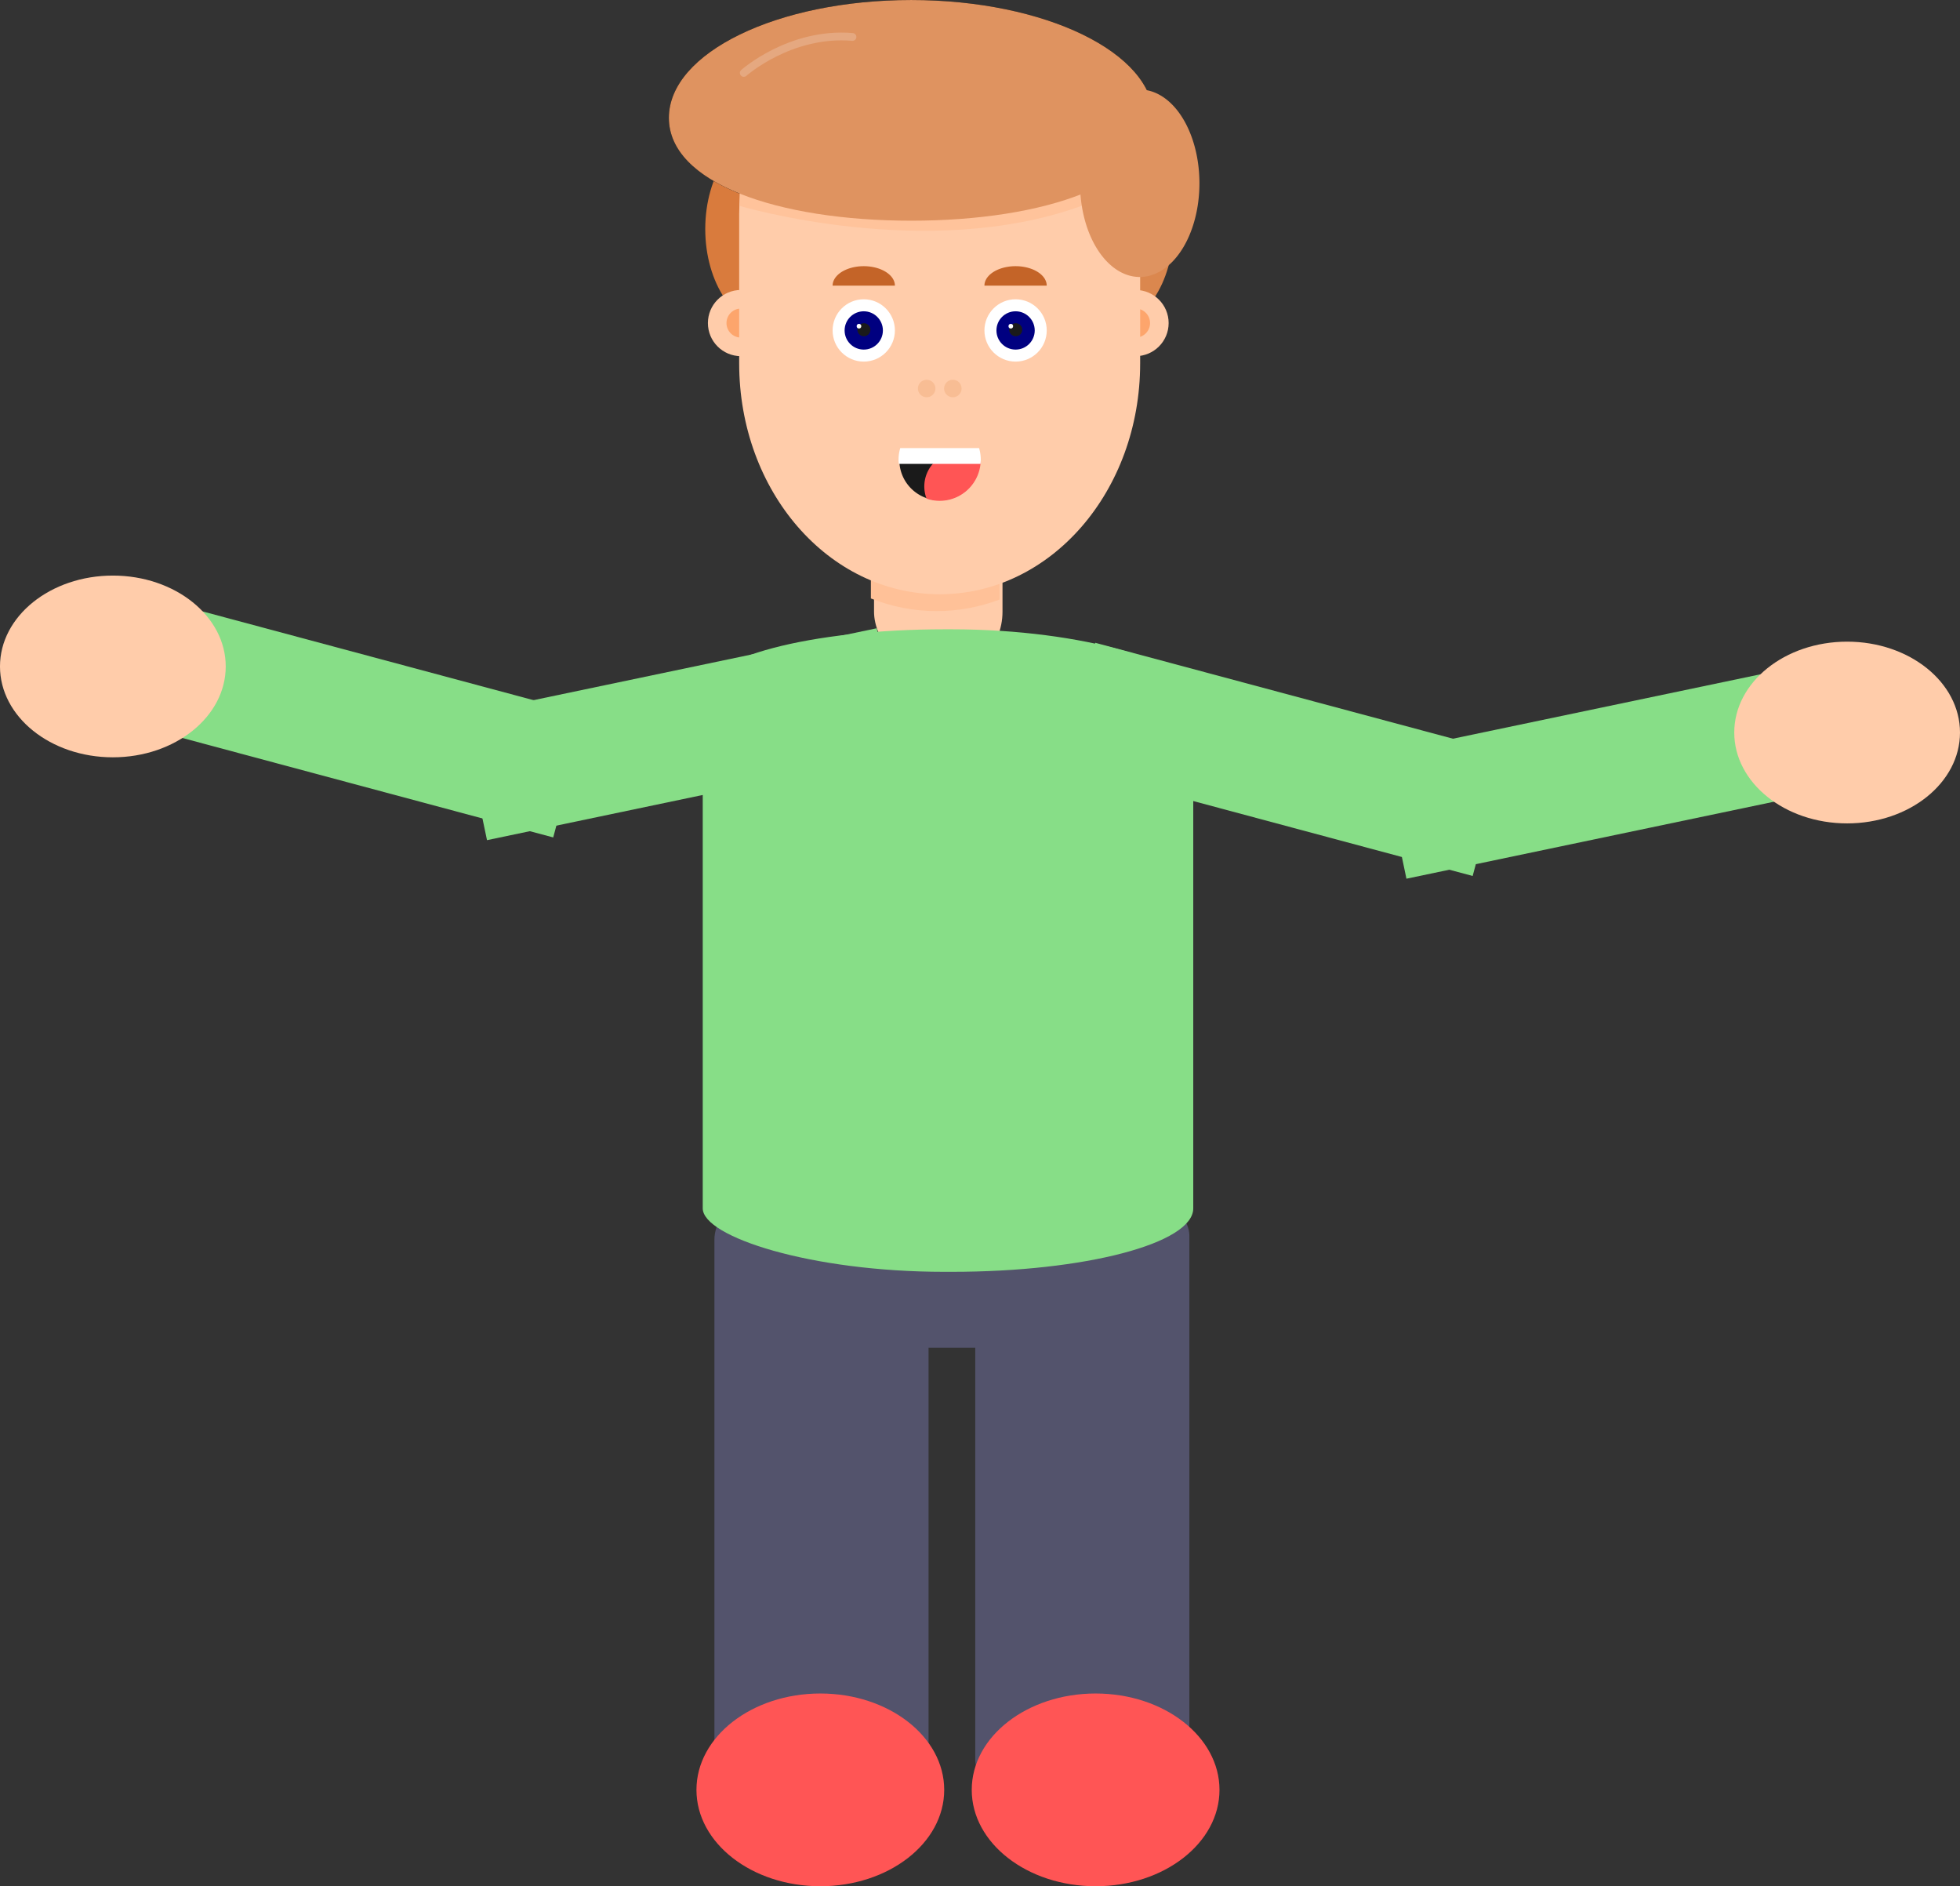 <?xml version="1.0" encoding="UTF-8" standalone="no"?>
<!-- Created with Inkscape (http://www.inkscape.org/) -->

<svg
   xmlns:dc="http://purl.org/dc/elements/1.1/"
   xmlns:cc="http://creativecommons.org/ns#"
   xmlns:rdf="http://www.w3.org/1999/02/22-rdf-syntax-ns#"
   xmlns:svg="http://www.w3.org/2000/svg"
   xmlns="http://www.w3.org/2000/svg"
   xmlns:sodipodi="http://sodipodi.sourceforge.net/DTD/sodipodi-0.dtd"
   xmlns:inkscape="http://www.inkscape.org/namespaces/inkscape"
   width="503.46"
   height="484.391"
   viewBox="0 0 133.207 128.162"
   version="1.1"
   id="svg12078"
   inkscape:version="0.92.0 r15299"
   sodipodi:docname="human-01.svg">
  <rect x="0" y="0" width="133.207" height="128.162" fill="#333333" stroke="none"/>
  <defs
     id="defs12072" />
  <sodipodi:namedview
     id="base"
     pagecolor="#ffffff"
     bordercolor="#666666"
     borderopacity="1.0"
     inkscape:pageopacity="0.0"
     inkscape:pageshadow="2"
     inkscape:zoom="0.70710678"
     inkscape:cx="-34.491057"
     inkscape:cy="291.99548"
     inkscape:document-units="mm"
     inkscape:current-layer="layer1"
     showgrid="false"
     units="px"
     showborder="true"
     inkscape:object-nodes="false"
     inkscape:window-width="1366"
     inkscape:window-height="715"
     inkscape:window-x="-8"
     inkscape:window-y="-8"
     inkscape:window-maximized="1"
     fit-margin-top="0"
     fit-margin-left="0"
     fit-margin-right="0"
     fit-margin-bottom="0" />
  <g
     inkscape:label="Layer 1"
     inkscape:groupmode="layer"
     id="layer1"
     transform="translate(195.133,-99.989)">
    <g
       id="g5354">
      <rect
         transform="rotate(90)"
         style="opacity:1;fill:#53536c;fill-opacity:1;fill-rule:evenodd;stroke:none;stroke-width:0.529;stroke-linecap:round;stroke-linejoin:round;stroke-miterlimit:4;stroke-dasharray:none;stroke-opacity:1;paint-order:stroke fill markers"
         id="rect12996"
         width="14.552"
         height="28.84"
         x="177.012"
         y="116.02"
         rx="16.933"
         ry="2.729" />
      <rect
         ry="4.156"
         rx="16.933"
         y="180.054"
         x="-146.579"
         height="43.921"
         width="14.552"
         id="rect12992"
         style="opacity:1;fill:#53536c;fill-opacity:1;fill-rule:evenodd;stroke:none;stroke-width:0.529;stroke-linecap:round;stroke-linejoin:round;stroke-miterlimit:4;stroke-dasharray:none;stroke-opacity:1;paint-order:stroke fill markers" />
      <rect
         style="opacity:1;fill:#53536c;fill-opacity:1;fill-rule:evenodd;stroke:none;stroke-width:0.529;stroke-linecap:round;stroke-linejoin:round;stroke-miterlimit:4;stroke-dasharray:none;stroke-opacity:1;paint-order:stroke fill markers"
         id="rect12994"
         width="14.552"
         height="43.921"
         x="-128.852"
         y="179.79"
         rx="16.933"
         ry="4.156" />
      <ellipse
         ry="8.07"
         rx="4.101"
         cy="143.409"
         cx="-131.366"
         id="path12819"
         style="opacity:1;fill:#000000;fill-opacity:1;fill-rule:evenodd;stroke:#000000;stroke-width:0;stroke-linecap:round;stroke-linejoin:round;stroke-miterlimit:4;stroke-dasharray:none;stroke-opacity:1" />
      <rect
         ry="4.366"
         y="127.138"
         x="-135.731"
         height="18.785"
         width="8.731"
         id="rect12821"
         style="opacity:1;fill:#ffccaa;fill-opacity:1;fill-rule:evenodd;stroke:#000000;stroke-width:0;stroke-linecap:round;stroke-linejoin:round;stroke-miterlimit:4;stroke-dasharray:none;stroke-opacity:1" />
      <ellipse
         style="opacity:1;fill:#d97b3d;fill-opacity:1;fill-rule:evenodd;stroke:none;stroke-width:2.646;stroke-linecap:round;stroke-linejoin:round;stroke-miterlimit:4;stroke-dasharray:none;stroke-opacity:1"
         id="ellipse12685"
         cx="-142.723"
         cy="115.548"
         rx="4.479"
         ry="6.646" />
      <ellipse
         ry="6.646"
         rx="4.479"
         cy="115.548"
         cx="-119.866"
         id="ellipse12828"
         style="opacity:1;fill:#db874e;fill-opacity:1;fill-rule:evenodd;stroke:none;stroke-width:2.646;stroke-linecap:round;stroke-linejoin:round;stroke-miterlimit:4;stroke-dasharray:none;stroke-opacity:1" />
      <g
         style="opacity:1;stroke:none"
         transform="translate(-99.297,0.86)"
         id="g12679">
        <g
           style="stroke:none"
           id="g12665"
           transform="translate(0.529,0.529)">
          <circle
             r="2.249"
             cy="120.551"
             cx="-46.005"
             id="path12659"
             style="opacity:1;fill:#ffccaa;fill-opacity:1;fill-rule:evenodd;stroke:none;stroke-width:2.646;stroke-linecap:round;stroke-linejoin:round;stroke-miterlimit:4;stroke-dasharray:none;stroke-opacity:1" />
          <circle
             style="opacity:1;fill:#fda56c;fill-opacity:1;fill-rule:evenodd;stroke:none;stroke-width:2.646;stroke-linecap:round;stroke-linejoin:round;stroke-miterlimit:4;stroke-dasharray:none;stroke-opacity:1"
             id="circle12661"
             cx="-46.005"
             cy="120.551"
             r="0.986" />
        </g>
        <g
           style="stroke:none"
           transform="translate(27.344,0.529)"
           id="g12671">
          <circle
             style="opacity:1;fill:#ffccaa;fill-opacity:1;fill-rule:evenodd;stroke:none;stroke-width:2.646;stroke-linecap:round;stroke-linejoin:round;stroke-miterlimit:4;stroke-dasharray:none;stroke-opacity:1"
             id="circle12667"
             cx="-46.005"
             cy="120.551"
             r="2.249" />
          <circle
             r="0.986"
             cy="120.551"
             cx="-46.005"
             id="circle12669"
             style="opacity:1;fill:#fda56c;fill-opacity:1;fill-rule:evenodd;stroke:none;stroke-width:2.646;stroke-linecap:round;stroke-linejoin:round;stroke-miterlimit:4;stroke-dasharray:none;stroke-opacity:1" />
        </g>
      </g>
      <path
         id="path12823"
         transform="matrix(0.265,0,0,0.265,0,87)"
         d="m -496.5,165.701 c -9.141,0 -16.5,7.359 -16.5,16.5 v 20.256 c 5.28,2.093 10.947,3.244 16.859,3.244 5.645,0 11.066,-1.05 16.141,-2.965 v -20.535 c 0,-9.141 -7.359,-16.5 -16.5,-16.5 z"
         style="opacity:1;fill:#ffc198;fill-opacity:1;fill-rule:evenodd;stroke:none;stroke-width:10;stroke-linecap:round;stroke-linejoin:round;stroke-miterlimit:4;stroke-dasharray:none;stroke-opacity:1"
         inkscape:connector-curvature="0" />
      <path
         sodipodi:nodetypes="cssssscc"
         inkscape:connector-curvature="0"
         id="rect12623"
         d="m -144.838,113.115 c -0.037,0.474 -0.059,0.954 -0.059,1.439 v 10.123 c 0,8.692 6.077,15.689 13.626,15.689 7.549,0 13.626,-6.997 13.626,-15.689 v -10.123 c 0,-0.486 -0.059,-5.331 -0.059,-1.439 z"
         style="opacity:1;fill:#ffccaa;fill-opacity:1;fill-rule:evenodd;stroke:none;stroke-width:2.646;stroke-linecap:round;stroke-linejoin:round;stroke-miterlimit:4;stroke-dasharray:none;stroke-opacity:1" />
      <path
         style="opacity:1;fill:#000000;fill-opacity:1;fill-rule:evenodd;stroke:none;stroke-width:2.646;stroke-linecap:round;stroke-linejoin:round;stroke-miterlimit:4;stroke-dasharray:none;stroke-opacity:1"
         d="m -116.732,107.997 c -10e-6,4.422 -7.374,6.987 -16.471,6.987 -9.096,0 -16.471,-2.565 -16.471,-6.987 0,-4.422 7.374,-8.007 16.471,-8.007 9.096,0 16.471,3.585 16.471,8.007 z"
         id="path12833"
         inkscape:connector-curvature="0"
         sodipodi:nodetypes="sssss" />
      <path
         sodipodi:nodetypes="cccccc"
         inkscape:connector-curvature="0"
         id="path12835"
         d="m -144.859,113.98 c 0,0 12.733,3.803 23.217,-1e-5 10.484,-3.803 -0.298,-1.554 -0.496,-1.951 -0.198,-0.397 -14.85,0.43 -14.85,0.43 h -7.871 z"
         style="opacity:1;fill:#ffc39b;fill-opacity:1;fill-rule:evenodd;stroke:none;stroke-width:0.265px;stroke-linecap:butt;stroke-linejoin:miter;stroke-opacity:1" />
      <path
         inkscape:connector-curvature="0"
         id="path12683"
         d="m -113.616,112.441 a 4.057,6.368 0 0 1 -4.057,6.368 4.057,6.368 0 0 1 -4.057,-6.368 4.057,6.368 0 0 1 4.057,-6.368 4.057,6.368 0 0 1 4.057,6.368 z"
         style="opacity:1;fill:#df9360;fill-opacity:1;fill-rule:evenodd;stroke:none;stroke-width:2.646;stroke-linecap:round;stroke-linejoin:round;stroke-miterlimit:4;stroke-dasharray:none;stroke-opacity:1" />
      <path
         sodipodi:nodetypes="sssss"
         inkscape:connector-curvature="0"
         id="path12681"
         d="m -116.732,107.997 c -10e-6,4.422 -7.374,6.987 -16.471,6.987 -9.096,0 -16.471,-2.565 -16.471,-6.987 0,-4.422 7.374,-8.007 16.471,-8.007 9.096,0 16.471,3.585 16.471,8.007 z"
         style="opacity:1;fill:#df9360;fill-opacity:1;fill-rule:evenodd;stroke:none;stroke-width:2.646;stroke-linecap:round;stroke-linejoin:round;stroke-miterlimit:4;stroke-dasharray:none;stroke-opacity:1" />
      <g
         style="opacity:1;stroke:none;stroke-width:1.222"
         transform="matrix(0.818,0,0,0.818,-105.263,20.386)"
         id="g12771">
        <ellipse
           style="opacity:1;fill:#f8bd94;fill-opacity:1;fill-rule:evenodd;stroke:none;stroke-width:0;stroke-linecap:round;stroke-linejoin:round;stroke-miterlimit:4;stroke-dasharray:none;stroke-opacity:1"
           id="path12765"
           cx="-32.874"
           cy="129.585"
           rx="0.728"
           ry="0.728" />
        <ellipse
           cy="129.585"
           cx="-30.7"
           id="circle12767"
           style="opacity:1;fill:#f8bd94;fill-opacity:1;fill-rule:evenodd;stroke:none;stroke-width:0;stroke-linecap:round;stroke-linejoin:round;stroke-miterlimit:4;stroke-dasharray:none;stroke-opacity:1"
           rx="0.728"
           ry="0.728" />
      </g>
      <g
         style="opacity:1;stroke:none"
         id="g12906">
        <path
           inkscape:connector-curvature="0"
           style="opacity:1;fill:#1a1a1a;fill-opacity:1;fill-rule:evenodd;stroke:none;stroke-width:0;stroke-linecap:round;stroke-linejoin:round;stroke-miterlimit:4;stroke-dasharray:none;stroke-opacity:1"
           d="m -133.9,130.468 a 2.742,2.742 0 0 0 -0.113,0.773 2.742,2.742 0 0 0 2.742,2.742 2.742,2.742 0 0 0 2.742,-2.742 2.742,2.742 0 0 0 -0.113,-0.773 z"
           id="path12775" />
        <path
           style="opacity:1;fill:#ff5555;fill-opacity:1;fill-rule:evenodd;stroke:none;stroke-width:0;stroke-linecap:round;stroke-linejoin:round;stroke-miterlimit:4;stroke-dasharray:none;stroke-opacity:1"
           d="m -129.992,130.718 a 2.323,2.323 0 0 0 -2.323,2.323 2.323,2.323 0 0 0 0.153,0.828 2.794,2.794 0 0 0 0.89,0.149 2.794,2.794 0 0 0 2.791,-2.738 2.323,2.323 0 0 0 -1.512,-0.561 z"
           id="path12773"
           inkscape:connector-curvature="0" />
        <path
           inkscape:connector-curvature="0"
           style="opacity:1;fill:#ffffff;fill-opacity:1;fill-rule:evenodd;stroke:none;stroke-width:0;stroke-linecap:round;stroke-linejoin:round;stroke-miterlimit:4;stroke-dasharray:none;stroke-opacity:1"
           d="m -133.95,130.435 a 2.794,2.794 0 0 0 -0.115,0.788 2.794,2.794 0 0 0 0.015,0.283 h 5.556 a 2.794,2.794 0 0 0 0.018,-0.283 2.794,2.794 0 0 0 -0.115,-0.788 z"
           id="rect12809" />
      </g>
      <path
         transform="scale(1,-1)"
         d="m -134.313,-119.398 a 2.117,1.323 0 0 1 -1.058,1.146 2.117,1.323 0 0 1 -2.117,0 2.117,1.323 0 0 1 -1.058,-1.146 l 2.117,0 z"
         sodipodi:end="3.1415927"
         sodipodi:start="0"
         sodipodi:ry="1.3229169"
         sodipodi:rx="2.1166668"
         sodipodi:cy="-119.39845"
         sodipodi:cx="-136.43008"
         sodipodi:type="arc"
         id="path12689"
         style="opacity:1;fill:#c46428;fill-opacity:1;fill-rule:evenodd;stroke:none;stroke-width:2.646;stroke-linecap:round;stroke-linejoin:round;stroke-miterlimit:4;stroke-dasharray:none;stroke-opacity:1" />
      <path
         style="opacity:1;fill:#c46428;fill-opacity:1;fill-rule:evenodd;stroke:none;stroke-width:2.646;stroke-linecap:round;stroke-linejoin:round;stroke-miterlimit:4;stroke-dasharray:none;stroke-opacity:1"
         id="path12691"
         sodipodi:type="arc"
         sodipodi:cx="-126.11134"
         sodipodi:cy="-119.39845"
         sodipodi:rx="2.1166668"
         sodipodi:ry="1.3229169"
         sodipodi:start="0"
         sodipodi:end="3.1415927"
         d="m -123.995,-119.398 a 2.117,1.323 0 0 1 -1.058,1.146 2.117,1.323 0 0 1 -2.117,0 2.117,1.323 0 0 1 -1.058,-1.146 l 2.117,0 z"
         transform="scale(1,-1)" />
      <g
         style="opacity:1;stroke:none"
         id="g12976">
        <circle
           style="opacity:1;fill:#ffffff;fill-opacity:1;fill-rule:evenodd;stroke:none;stroke-width:2.646;stroke-linecap:round;stroke-linejoin:round;stroke-miterlimit:4;stroke-dasharray:none;stroke-opacity:1"
           id="path12695"
           cx="-136.43"
           cy="122.441"
           r="2.117" />
        <circle
           r="1.301"
           cy="122.441"
           cx="-136.43"
           id="circle12703"
           style="opacity:1;fill:#000080;fill-opacity:1;fill-rule:evenodd;stroke:none;stroke-width:2.646;stroke-linecap:round;stroke-linejoin:round;stroke-miterlimit:4;stroke-dasharray:none;stroke-opacity:1" />
        <circle
           style="opacity:1;fill:#1a1a1a;fill-opacity:1;fill-rule:evenodd;stroke:none;stroke-width:2.646;stroke-linecap:round;stroke-linejoin:round;stroke-miterlimit:4;stroke-dasharray:none;stroke-opacity:1"
           id="circle12858"
           cx="-136.42"
           cy="122.393"
           r="0.443" />
        <circle
           style="opacity:1;fill:#ffffff;fill-opacity:1;fill-rule:evenodd;stroke:none;stroke-width:2.646;stroke-linecap:round;stroke-linejoin:round;stroke-miterlimit:4;stroke-dasharray:none;stroke-opacity:1"
           id="circle12958"
           cx="-136.755"
           cy="122.152"
           r="0.158" />
      </g>
      <g
         style="opacity:1;stroke:none"
         transform="translate(10.319)"
         id="g12986">
        <circle
           r="2.117"
           cy="122.441"
           cx="-136.43"
           id="circle12978"
           style="opacity:1;fill:#ffffff;fill-opacity:1;fill-rule:evenodd;stroke:none;stroke-width:2.646;stroke-linecap:round;stroke-linejoin:round;stroke-miterlimit:4;stroke-dasharray:none;stroke-opacity:1" />
        <circle
           style="opacity:1;fill:#000080;fill-opacity:1;fill-rule:evenodd;stroke:none;stroke-width:2.646;stroke-linecap:round;stroke-linejoin:round;stroke-miterlimit:4;stroke-dasharray:none;stroke-opacity:1"
           id="circle12980"
           cx="-136.43"
           cy="122.441"
           r="1.301" />
        <circle
           r="0.443"
           cy="122.393"
           cx="-136.42"
           id="circle12982"
           style="opacity:1;fill:#1a1a1a;fill-opacity:1;fill-rule:evenodd;stroke:none;stroke-width:2.646;stroke-linecap:round;stroke-linejoin:round;stroke-miterlimit:4;stroke-dasharray:none;stroke-opacity:1" />
        <circle
           r="0.158"
           cy="122.152"
           cx="-136.755"
           id="circle12984"
           style="opacity:1;fill:#ffffff;fill-opacity:1;fill-rule:evenodd;stroke:none;stroke-width:2.646;stroke-linecap:round;stroke-linejoin:round;stroke-miterlimit:4;stroke-dasharray:none;stroke-opacity:1" />
      </g>
      <path
         inkscape:connector-curvature="0"
         id="path12988"
         d="m -144.584,104.944 c 0,0 3.151,-2.805 7.388,-2.445"
         style="opacity:1;fill:none;fill-rule:evenodd;stroke:#e5a880;stroke-width:0.529;stroke-linecap:round;stroke-linejoin:round;stroke-miterlimit:4;stroke-dasharray:none;stroke-opacity:1;paint-order:stroke fill markers" />
      <g
         transform="translate(0.748,-0.748)"
         id="g13010">
        <rect
           style="opacity:1;fill:#87de87;fill-opacity:1;fill-rule:evenodd;stroke:none;stroke-width:0.529;stroke-linecap:round;stroke-linejoin:round;stroke-miterlimit:4;stroke-dasharray:none;stroke-opacity:1;paint-order:stroke fill markers"
           id="rect12998"
           width="28.871"
           height="8.661"
           x="162.758"
           y="112.42"
           rx="4.004"
           ry="0"
           transform="matrix(-0.979,0.205,0.205,0.979,0,0)" />
        <rect
           ry="0"
           rx="4.004"
           y="-193.227"
           x="-140.918"
           height="8.661"
           width="28.871"
           id="rect13000"
           style="opacity:1;fill:#87de87;fill-opacity:1;fill-rule:evenodd;stroke:none;stroke-width:0.529;stroke-linecap:round;stroke-linejoin:round;stroke-miterlimit:4;stroke-dasharray:none;stroke-opacity:1;paint-order:stroke fill markers"
           transform="matrix(0.966,0.259,0.259,-0.966,0,0)" />
      </g>
      <rect
         rx="16.412"
         ry="4.313"
         y="142.748"
         x="-147.373"
         height="43.656"
         width="33.337"
         id="rect12990"
         style="opacity:1;fill:#87de87;fill-opacity:1;fill-rule:evenodd;stroke:none;stroke-width:0.529;stroke-linecap:round;stroke-linejoin:round;stroke-miterlimit:4;stroke-dasharray:none;stroke-opacity:1;paint-order:stroke fill markers" />
      <g
         transform="translate(63.236,1.871)"
         id="g13016">
        <rect
           transform="matrix(-0.979,0.205,0.205,0.979,0,0)"
           ry="0"
           rx="4.004"
           y="112.42"
           x="162.758"
           height="8.661"
           width="28.871"
           id="rect13012"
           style="opacity:1;fill:#87de87;fill-opacity:1;fill-rule:evenodd;stroke:none;stroke-width:0.529;stroke-linecap:round;stroke-linejoin:round;stroke-miterlimit:4;stroke-dasharray:none;stroke-opacity:1;paint-order:stroke fill markers" />
        <rect
           transform="matrix(0.966,0.259,0.259,-0.966,0,0)"
           style="opacity:1;fill:#87de87;fill-opacity:1;fill-rule:evenodd;stroke:none;stroke-width:0.529;stroke-linecap:round;stroke-linejoin:round;stroke-miterlimit:4;stroke-dasharray:none;stroke-opacity:1;paint-order:stroke fill markers"
           id="rect13014"
           width="28.871"
           height="8.661"
           x="-140.918"
           y="-193.227"
           rx="4.004"
           ry="0" />
      </g>
      <ellipse
         ry="6.548"
         rx="8.419"
         cy="221.603"
         cx="-139.381"
         id="path13018"
         style="opacity:1;fill:#ff5555;fill-opacity:1;fill-rule:evenodd;stroke:none;stroke-width:0.529;stroke-linecap:round;stroke-linejoin:round;stroke-miterlimit:4;stroke-dasharray:none;stroke-opacity:1;paint-order:stroke fill markers" />
      <ellipse
         style="opacity:1;fill:#ffccaa;fill-opacity:1;fill-rule:evenodd;stroke:none;stroke-width:0.529;stroke-linecap:round;stroke-linejoin:round;stroke-miterlimit:4;stroke-dasharray:none;stroke-opacity:1;paint-order:stroke fill markers"
         id="ellipse13020"
         cx="-187.463"
         cy="145.271"
         rx="7.671"
         ry="6.174" />
      <ellipse
         style="opacity:1;fill:#ff5555;fill-opacity:1;fill-rule:evenodd;stroke:none;stroke-width:0.529;stroke-linecap:round;stroke-linejoin:round;stroke-miterlimit:4;stroke-dasharray:none;stroke-opacity:1;paint-order:stroke fill markers"
         id="ellipse13022"
         cx="-120.672"
         cy="221.603"
         rx="8.419"
         ry="6.548" />
      <ellipse
         ry="6.174"
         rx="7.671"
         cy="149.761"
         cx="-69.597"
         id="ellipse13024"
         style="opacity:1;fill:#ffccaa;fill-opacity:1;fill-rule:evenodd;stroke:none;stroke-width:0.529;stroke-linecap:round;stroke-linejoin:round;stroke-miterlimit:4;stroke-dasharray:none;stroke-opacity:1;paint-order:stroke fill markers" />
    </g>
  </g>
</svg>

